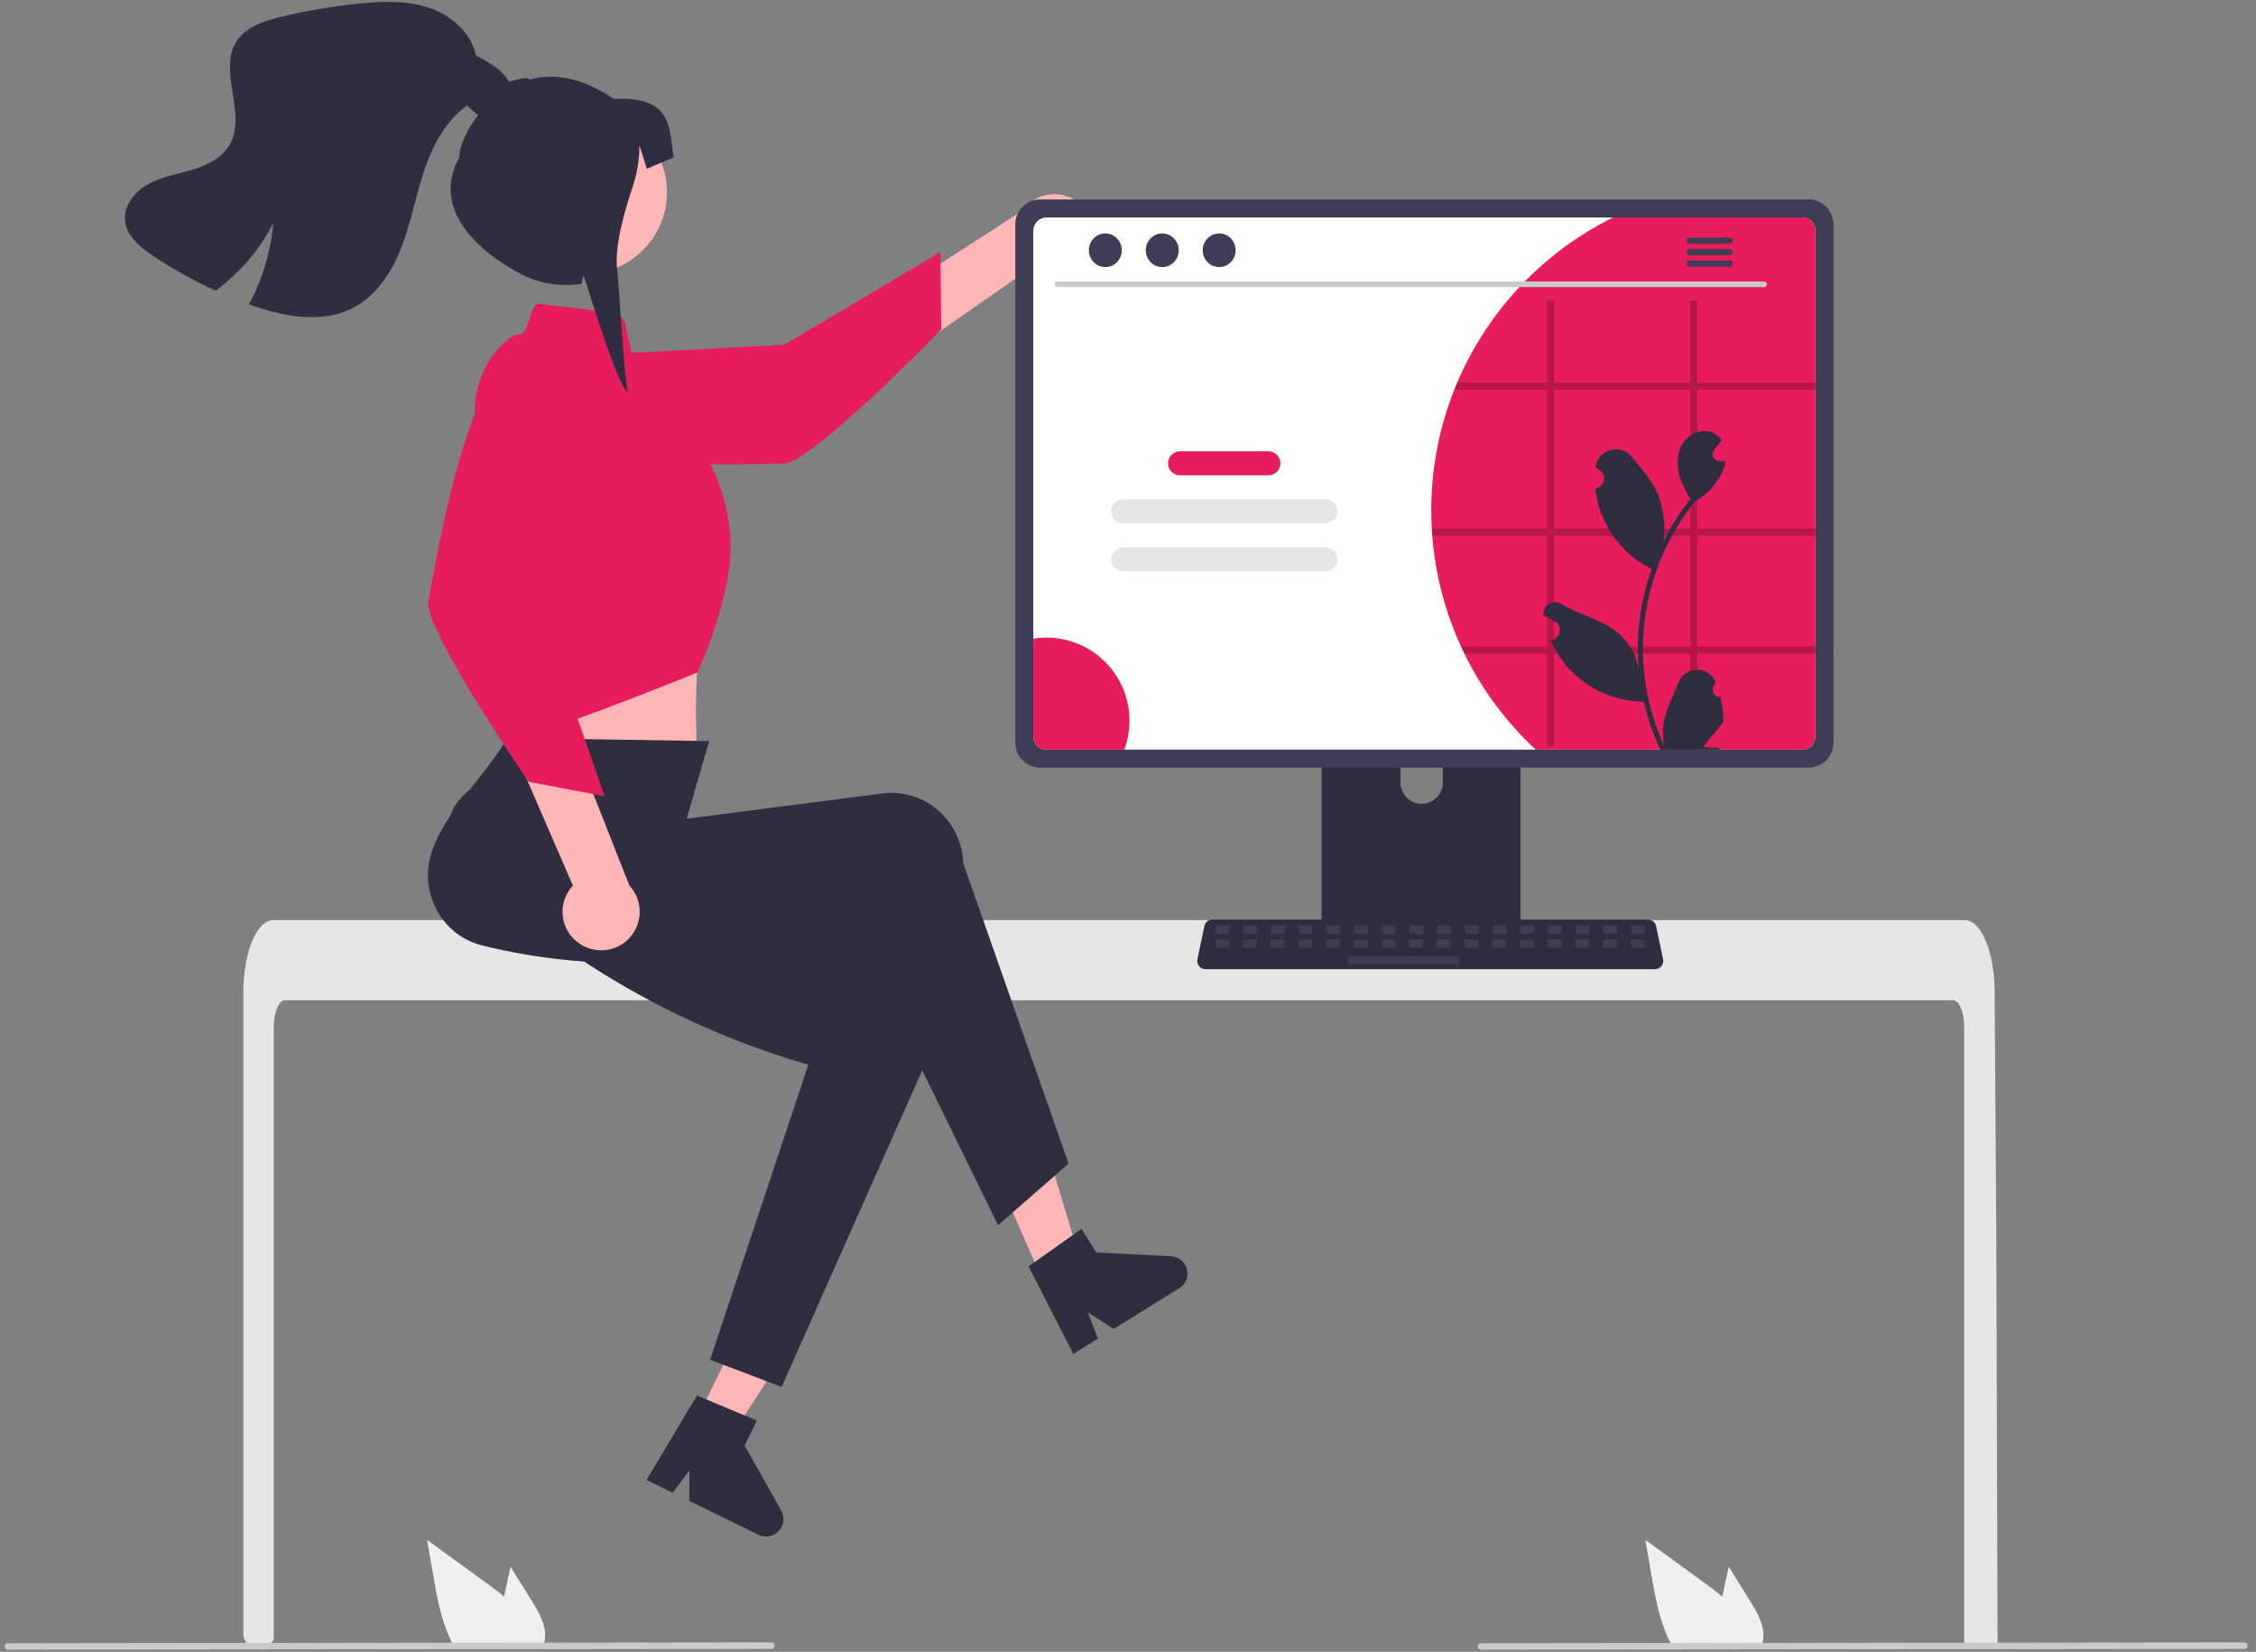 <svg width="198" height="145" viewBox="0 0 198 145" fill="none" xmlns="http://www.w3.org/2000/svg">
<rect x="0" y="0" width="198" height="145" fill="#808080" stroke="none"/>
<g clip-path="url(#clip0_111_699)">
<path d="M92.501 114.677L95.611 113.285L91.716 100.334L87.126 102.388L92.501 114.677Z" fill="#FFB6B6"/>
<path d="M90.273 111.161L94.926 107.875L96.21 109.945L102.771 110.268C103.095 110.284 103.405 110.403 103.657 110.608C103.909 110.813 104.088 111.093 104.169 111.407C104.251 111.721 104.229 112.053 104.109 112.354C103.988 112.655 103.774 112.91 103.498 113.081L97.747 116.649L95.485 115.217L96.368 117.504L94.199 118.849L90.273 111.161Z" fill="#2F2E41"/>
<path d="M172.39 90.164C172.39 88.861 171.953 87.804 171.416 87.802H25.008C24.468 87.804 24.033 88.861 24.031 90.164V143.781C24.031 143.902 23.986 144.019 23.905 144.108C23.823 144.198 23.712 144.254 23.591 144.265C23.198 144.303 22.805 144.338 22.413 144.371C22.403 144.371 22.393 144.373 22.383 144.373C22.17 144.393 21.956 144.407 21.742 144.424H21.739C21.629 144.221 21.521 144.016 21.413 143.809C21.377 143.739 21.358 143.662 21.358 143.583V87.099C21.358 86.74 21.372 86.378 21.397 86.02C21.431 85.53 21.492 85.042 21.579 84.558C21.99 82.3 22.918 80.772 23.973 80.767H172.449C172.602 80.768 172.755 80.8 172.896 80.862C173.103 80.953 173.29 81.084 173.447 81.248C173.66 81.469 173.843 81.719 173.989 81.989C174.509 82.905 174.881 84.271 175.012 85.86C175.012 85.875 175.015 85.889 175.015 85.904C175.049 86.297 175.066 86.698 175.063 87.099L175.097 92.307L175.119 95.413L175.185 105.157L175.209 108.617L175.316 144.145C175.316 144.274 175.265 144.397 175.174 144.488C175.083 144.58 174.959 144.631 174.83 144.631H172.876C172.747 144.631 172.624 144.58 172.533 144.488C172.441 144.397 172.39 144.274 172.39 144.145V90.164Z" fill="#E6E6E6"/>
<path d="M132.606 56.399H116.831C116.608 56.4 116.394 56.489 116.236 56.647C116.078 56.805 115.99 57.019 115.99 57.242V82.163H133.449V57.242C133.449 57.131 133.427 57.022 133.385 56.919C133.343 56.817 133.281 56.724 133.202 56.646C133.124 56.568 133.031 56.506 132.929 56.463C132.827 56.421 132.717 56.399 132.606 56.399ZM124.772 70.559C124.278 70.557 123.806 70.36 123.457 70.011C123.108 69.662 122.911 69.19 122.909 68.696V65.822C122.909 65.328 123.106 64.855 123.455 64.506C123.804 64.157 124.278 63.961 124.772 63.961C125.265 63.961 125.739 64.157 126.088 64.506C126.437 64.855 126.634 65.328 126.634 65.822V68.696C126.632 69.19 126.435 69.662 126.086 70.011C125.737 70.36 125.265 70.557 124.772 70.559Z" fill="#2F2E41"/>
<path d="M115.936 81.366V83.77C115.936 83.895 115.986 84.014 116.074 84.102C116.162 84.19 116.281 84.24 116.406 84.24H133.033C133.158 84.24 133.277 84.19 133.365 84.102C133.453 84.014 133.502 83.895 133.503 83.77V81.366H115.936Z" fill="#3F3D56"/>
<path d="M95.667 21.694C95.486 22.151 95.206 22.563 94.848 22.901C94.49 23.238 94.063 23.493 93.596 23.647C93.129 23.801 92.633 23.851 92.145 23.793C91.657 23.735 91.187 23.571 90.769 23.312L68.5 38.825L67.885 32.643L89.781 18.457C90.262 17.784 90.974 17.311 91.782 17.127C92.589 16.943 93.436 17.062 94.162 17.461C94.887 17.86 95.441 18.512 95.719 19.292C95.996 20.072 95.978 20.927 95.667 21.694Z" fill="#FFB6B6"/>
<path d="M45.809 31.476C45.809 31.476 43.398 35.038 47.182 38.191C50.966 41.344 66.302 40.717 68.777 40.69C71.251 40.663 82.607 28.916 82.607 28.916L82.532 22.132L68.823 30.267L45.809 31.476Z" fill="#E61C5D"/>
<path d="M44.444 55.13L44.687 59.747C44.687 59.747 43.97 63.837 44.56 64.72C45.145 65.598 61.222 66.904 61.222 66.904C61.222 66.904 60.718 60.019 61.628 55.038L44.444 55.13Z" fill="#FFB6B6"/>
<path d="M93.785 102.14L87.596 107.557L75.467 82.751C63.44 84.82 52.093 85.482 42.278 82.98C38.955 82.144 36.924 78.713 37.741 75.316C37.779 75.157 37.824 75 37.874 74.845C39.048 71.261 42.123 68.725 44.545 64.784L62.24 65.052L60.264 71.872L77.453 69.647C80.91 69.2 84.067 71.702 84.505 75.236C84.528 75.422 84.543 75.61 84.55 75.798L93.785 102.14Z" fill="#2F2E41"/>
<path d="M51.353 24.059C55.322 24.059 58.538 20.842 58.538 16.874C58.538 12.906 55.322 9.689 51.353 9.689C47.385 9.689 44.168 12.906 44.168 16.874C44.168 20.842 47.385 24.059 51.353 24.059Z" fill="#FFB6B6"/>
<path d="M47.141 26.653L53.729 27.428C54.007 27.461 54.268 27.579 54.475 27.767C54.682 27.955 54.826 28.203 54.885 28.476L55.933 33.27L62.464 40.962C62.464 40.962 64.809 45.359 63.93 50.343C63.401 53.344 62.485 56.264 61.206 59.029C61.206 59.029 45.144 65.598 44.558 64.719C43.972 63.839 43.782 59.845 43.782 59.845L41.715 36.856C41.597 35.645 41.748 34.422 42.158 33.276C42.568 32.13 43.226 31.089 44.086 30.228C44.607 29.715 45.122 29.356 45.54 29.356C46.486 29.324 46.365 27.195 47.141 26.653Z" fill="#E61C5D"/>
<path d="M61.278 124.309L64.335 125.807L71.695 114.464L67.182 112.254L61.278 124.309Z" fill="#FFB6B6"/>
<path d="M68.601 121.745L62.32 119.361L70.941 93.47C59.229 90.036 50.395 84.505 42.682 77.941C40.066 75.728 38.103 72.887 40.332 70.196C40.436 70.07 40.545 69.949 40.658 69.831C43.29 67.13 49.968 67.649 53.878 65.175L62.621 74.51L62.074 77.011L78.489 82.576C81.79 83.695 83.524 87.331 82.362 90.697C82.301 90.874 82.232 91.049 82.156 91.221L68.601 121.745Z" fill="#2F2E41"/>
<path d="M61.173 122.502L66.428 124.698L65.356 126.886L68.568 132.616C68.727 132.899 68.791 133.225 68.751 133.547C68.711 133.869 68.569 134.17 68.346 134.406C68.123 134.641 67.831 134.8 67.512 134.857C67.192 134.915 66.863 134.869 66.572 134.726L60.493 131.749L60.505 129.072L59.036 131.035L56.745 129.912L61.173 122.502Z" fill="#2F2E41"/>
<path d="M50.897 82.859C50.485 82.591 50.137 82.235 49.877 81.817C49.617 81.4 49.452 80.93 49.394 80.442C49.335 79.954 49.384 79.458 49.537 78.991C49.691 78.524 49.945 78.096 50.282 77.737L39.485 52.838L45.667 53.459L55.236 77.73C55.8 78.336 56.123 79.127 56.144 79.955C56.164 80.783 55.879 81.589 55.345 82.222C54.81 82.854 54.062 83.268 53.242 83.385C52.422 83.503 51.588 83.316 50.897 82.859V82.859Z" fill="#FFB6B6"/>
<path d="M51.182 32.052C51.182 32.052 48.168 28.983 44.328 32.067C40.488 35.152 38.066 50.308 37.603 52.74C37.139 55.171 46.405 68.627 46.405 68.627L53.069 69.898L47.81 54.849L51.182 32.052Z" fill="#E61C5D"/>
<path d="M158.73 17.507H91.294C90.715 17.508 90.16 17.739 89.75 18.148C89.34 18.558 89.11 19.113 89.109 19.693V65.198C89.109 65.778 89.34 66.333 89.75 66.743C90.159 67.153 90.715 67.383 91.294 67.384H158.73C159.309 67.383 159.865 67.153 160.274 66.743C160.684 66.333 160.915 65.778 160.915 65.198V19.693C160.914 19.113 160.684 18.558 160.274 18.148C159.864 17.739 159.309 17.508 158.73 17.507Z" fill="#3F3D56"/>
<path d="M158.167 19.086H91.858C91.548 19.087 91.251 19.21 91.031 19.43C90.812 19.649 90.689 19.947 90.689 20.257V64.635C90.69 64.945 90.813 65.242 91.032 65.461C91.251 65.68 91.548 65.803 91.858 65.804H158.167C158.477 65.803 158.774 65.68 158.993 65.461C159.212 65.242 159.335 64.945 159.336 64.635V20.257C159.336 19.947 159.213 19.649 158.993 19.43C158.774 19.21 158.477 19.087 158.167 19.086Z" fill="white"/>
<path d="M145.251 85.077H105.801C105.693 85.077 105.586 85.053 105.489 85.006C105.391 84.96 105.305 84.892 105.237 84.808C105.169 84.725 105.121 84.626 105.095 84.522C105.07 84.417 105.068 84.307 105.091 84.202L105.703 81.294C105.737 81.132 105.827 80.986 105.956 80.881C106.085 80.776 106.246 80.719 106.413 80.718H144.639C144.805 80.719 144.966 80.776 145.095 80.881C145.224 80.986 145.314 81.132 145.349 81.294L145.961 84.202C145.983 84.307 145.981 84.417 145.956 84.522C145.931 84.626 145.882 84.725 145.814 84.808C145.746 84.892 145.66 84.96 145.563 85.006C145.465 85.053 145.359 85.077 145.251 85.077H145.251Z" fill="#2F2E41"/>
<path d="M107.789 81.242H106.812C106.746 81.242 106.693 81.295 106.693 81.36V81.852C106.693 81.918 106.746 81.971 106.812 81.971H107.789C107.855 81.971 107.908 81.918 107.908 81.852V81.36C107.908 81.295 107.855 81.242 107.789 81.242Z" fill="#3F3D56"/>
<path d="M110.219 81.242H109.242C109.176 81.242 109.123 81.295 109.123 81.36V81.852C109.123 81.918 109.176 81.971 109.242 81.971H110.219C110.285 81.971 110.338 81.918 110.338 81.852V81.36C110.338 81.295 110.285 81.242 110.219 81.242Z" fill="#3F3D56"/>
<path d="M112.649 81.242H111.672C111.606 81.242 111.553 81.295 111.553 81.36V81.852C111.553 81.918 111.606 81.971 111.672 81.971H112.649C112.715 81.971 112.768 81.918 112.768 81.852V81.36C112.768 81.295 112.715 81.242 112.649 81.242Z" fill="#3F3D56"/>
<path d="M115.08 81.242H114.102C114.036 81.242 113.983 81.295 113.983 81.36V81.852C113.983 81.918 114.036 81.971 114.102 81.971H115.08C115.145 81.971 115.198 81.918 115.198 81.852V81.36C115.198 81.295 115.145 81.242 115.08 81.242Z" fill="#3F3D56"/>
<path d="M117.509 81.242H116.532C116.466 81.242 116.413 81.295 116.413 81.36V81.852C116.413 81.918 116.466 81.971 116.532 81.971H117.509C117.575 81.971 117.628 81.918 117.628 81.852V81.36C117.628 81.295 117.575 81.242 117.509 81.242Z" fill="#3F3D56"/>
<path d="M119.94 81.242H118.962C118.896 81.242 118.843 81.295 118.843 81.36V81.852C118.843 81.918 118.896 81.971 118.962 81.971H119.94C120.005 81.971 120.058 81.918 120.058 81.852V81.36C120.058 81.295 120.005 81.242 119.94 81.242Z" fill="#3F3D56"/>
<path d="M122.37 81.242H121.392C121.326 81.242 121.273 81.295 121.273 81.36V81.852C121.273 81.918 121.326 81.971 121.392 81.971H122.37C122.435 81.971 122.488 81.918 122.488 81.852V81.36C122.488 81.295 122.435 81.242 122.37 81.242Z" fill="#3F3D56"/>
<path d="M124.8 81.242H123.822C123.756 81.242 123.703 81.295 123.703 81.36V81.852C123.703 81.918 123.756 81.971 123.822 81.971H124.8C124.865 81.971 124.918 81.918 124.918 81.852V81.36C124.918 81.295 124.865 81.242 124.8 81.242Z" fill="#3F3D56"/>
<path d="M127.23 81.242H126.252C126.186 81.242 126.133 81.295 126.133 81.36V81.852C126.133 81.918 126.186 81.971 126.252 81.971H127.23C127.295 81.971 127.348 81.918 127.348 81.852V81.36C127.348 81.295 127.295 81.242 127.23 81.242Z" fill="#3F3D56"/>
<path d="M129.66 81.242H128.682C128.617 81.242 128.563 81.295 128.563 81.36V81.852C128.563 81.918 128.617 81.971 128.682 81.971H129.66C129.725 81.971 129.779 81.918 129.779 81.852V81.36C129.779 81.295 129.725 81.242 129.66 81.242Z" fill="#3F3D56"/>
<path d="M132.09 81.242H131.112C131.047 81.242 130.993 81.295 130.993 81.36V81.852C130.993 81.918 131.047 81.971 131.112 81.971H132.09C132.155 81.971 132.208 81.918 132.208 81.852V81.36C132.208 81.295 132.155 81.242 132.09 81.242Z" fill="#3F3D56"/>
<path d="M134.52 81.242H133.542C133.476 81.242 133.423 81.295 133.423 81.36V81.852C133.423 81.918 133.476 81.971 133.542 81.971H134.52C134.585 81.971 134.638 81.918 134.638 81.852V81.36C134.638 81.295 134.585 81.242 134.52 81.242Z" fill="#3F3D56"/>
<path d="M136.95 81.242H135.972C135.907 81.242 135.854 81.295 135.854 81.36V81.852C135.854 81.918 135.907 81.971 135.972 81.971H136.95C137.015 81.971 137.069 81.918 137.069 81.852V81.36C137.069 81.295 137.015 81.242 136.95 81.242Z" fill="#3F3D56"/>
<path d="M139.38 81.242H138.402C138.337 81.242 138.283 81.295 138.283 81.36V81.852C138.283 81.918 138.337 81.971 138.402 81.971H139.38C139.445 81.971 139.498 81.918 139.498 81.852V81.36C139.498 81.295 139.445 81.242 139.38 81.242Z" fill="#3F3D56"/>
<path d="M141.81 81.242H140.832C140.767 81.242 140.714 81.295 140.714 81.36V81.852C140.714 81.918 140.767 81.971 140.832 81.971H141.81C141.876 81.971 141.929 81.918 141.929 81.852V81.36C141.929 81.295 141.876 81.242 141.81 81.242Z" fill="#3F3D56"/>
<path d="M144.24 81.242H143.262C143.197 81.242 143.144 81.295 143.144 81.36V81.852C143.144 81.918 143.197 81.971 143.262 81.971H144.24C144.305 81.971 144.359 81.918 144.359 81.852V81.36C144.359 81.295 144.305 81.242 144.24 81.242Z" fill="#3F3D56"/>
<path d="M107.761 82.457H106.783C106.717 82.457 106.664 82.51 106.664 82.575V83.067C106.664 83.133 106.717 83.186 106.783 83.186H107.761C107.826 83.186 107.879 83.133 107.879 83.067V82.575C107.879 82.51 107.826 82.457 107.761 82.457Z" fill="#3F3D56"/>
<path d="M110.191 82.457H109.213C109.147 82.457 109.094 82.51 109.094 82.575V83.067C109.094 83.133 109.147 83.186 109.213 83.186H110.191C110.256 83.186 110.309 83.133 110.309 83.067V82.575C110.309 82.51 110.256 82.457 110.191 82.457Z" fill="#3F3D56"/>
<path d="M112.621 82.457H111.643C111.578 82.457 111.524 82.51 111.524 82.575V83.067C111.524 83.133 111.578 83.186 111.643 83.186H112.621C112.686 83.186 112.739 83.133 112.739 83.067V82.575C112.739 82.51 112.686 82.457 112.621 82.457Z" fill="#3F3D56"/>
<path d="M115.051 82.457H114.073C114.007 82.457 113.954 82.51 113.954 82.575V83.067C113.954 83.133 114.007 83.186 114.073 83.186H115.051C115.116 83.186 115.169 83.133 115.169 83.067V82.575C115.169 82.51 115.116 82.457 115.051 82.457Z" fill="#3F3D56"/>
<path d="M117.481 82.457H116.503C116.438 82.457 116.385 82.51 116.385 82.575V83.067C116.385 83.133 116.438 83.186 116.503 83.186H117.481C117.546 83.186 117.6 83.133 117.6 83.067V82.575C117.6 82.51 117.546 82.457 117.481 82.457Z" fill="#3F3D56"/>
<path d="M119.911 82.457H118.933C118.868 82.457 118.814 82.51 118.814 82.575V83.067C118.814 83.133 118.868 83.186 118.933 83.186H119.911C119.976 83.186 120.029 83.133 120.029 83.067V82.575C120.029 82.51 119.976 82.457 119.911 82.457Z" fill="#3F3D56"/>
<path d="M122.341 82.457H121.363C121.298 82.457 121.245 82.51 121.245 82.575V83.067C121.245 83.133 121.298 83.186 121.363 83.186H122.341C122.407 83.186 122.46 83.133 122.46 83.067V82.575C122.46 82.51 122.407 82.457 122.341 82.457Z" fill="#3F3D56"/>
<path d="M124.771 82.457H123.793C123.728 82.457 123.675 82.51 123.675 82.575V83.067C123.675 83.133 123.728 83.186 123.793 83.186H124.771C124.836 83.186 124.89 83.133 124.89 83.067V82.575C124.89 82.51 124.836 82.457 124.771 82.457Z" fill="#3F3D56"/>
<path d="M127.201 82.457H126.223C126.158 82.457 126.104 82.51 126.104 82.575V83.067C126.104 83.133 126.158 83.186 126.223 83.186H127.201C127.266 83.186 127.32 83.133 127.32 83.067V82.575C127.32 82.51 127.266 82.457 127.201 82.457Z" fill="#3F3D56"/>
<path d="M129.631 82.457H128.653C128.588 82.457 128.535 82.51 128.535 82.575V83.067C128.535 83.133 128.588 83.186 128.653 83.186H129.631C129.697 83.186 129.75 83.133 129.75 83.067V82.575C129.75 82.51 129.697 82.457 129.631 82.457Z" fill="#3F3D56"/>
<path d="M132.061 82.457H131.083C131.018 82.457 130.965 82.51 130.965 82.575V83.067C130.965 83.133 131.018 83.186 131.083 83.186H132.061C132.127 83.186 132.18 83.133 132.18 83.067V82.575C132.18 82.51 132.127 82.457 132.061 82.457Z" fill="#3F3D56"/>
<path d="M134.491 82.457H133.513C133.448 82.457 133.395 82.51 133.395 82.575V83.067C133.395 83.133 133.448 83.186 133.513 83.186H134.491C134.557 83.186 134.61 83.133 134.61 83.067V82.575C134.61 82.51 134.557 82.457 134.491 82.457Z" fill="#3F3D56"/>
<path d="M136.921 82.457H135.943C135.878 82.457 135.825 82.51 135.825 82.575V83.067C135.825 83.133 135.878 83.186 135.943 83.186H136.921C136.987 83.186 137.04 83.133 137.04 83.067V82.575C137.04 82.51 136.987 82.457 136.921 82.457Z" fill="#3F3D56"/>
<path d="M139.351 82.457H138.374C138.308 82.457 138.255 82.51 138.255 82.575V83.067C138.255 83.133 138.308 83.186 138.374 83.186H139.351C139.417 83.186 139.47 83.133 139.47 83.067V82.575C139.47 82.51 139.417 82.457 139.351 82.457Z" fill="#3F3D56"/>
<path d="M141.781 82.457H140.803C140.738 82.457 140.685 82.51 140.685 82.575V83.067C140.685 83.133 140.738 83.186 140.803 83.186H141.781C141.847 83.186 141.9 83.133 141.9 83.067V82.575C141.9 82.51 141.847 82.457 141.781 82.457Z" fill="#3F3D56"/>
<path d="M144.211 82.457H143.234C143.168 82.457 143.115 82.51 143.115 82.575V83.067C143.115 83.133 143.168 83.186 143.234 83.186H144.211C144.277 83.186 144.33 83.133 144.33 83.067V82.575C144.33 82.51 144.277 82.457 144.211 82.457Z" fill="#3F3D56"/>
<path d="M127.93 83.915H118.447C118.381 83.915 118.328 83.968 118.328 84.033V84.525C118.328 84.591 118.381 84.644 118.447 84.644H127.93C127.995 84.644 128.049 84.591 128.049 84.525V84.033C128.049 83.968 127.995 83.915 127.93 83.915Z" fill="#3F3D56"/>
<path d="M153.6 140.539L151.726 137.528L151.352 139.249C151.286 139.55 151.221 139.856 151.16 140.16C150.628 139.706 150.062 139.285 149.508 138.882C147.807 137.647 146.106 136.411 144.407 135.174L144.939 138.26C145.267 140.16 145.61 142.099 146.422 143.837C146.511 144.034 146.609 144.228 146.713 144.418H154.621C154.684 144.241 154.728 144.059 154.752 143.873C154.754 143.861 154.755 143.849 154.754 143.837C154.878 142.658 154.227 141.548 153.6 140.539Z" fill="#F0F0F0"/>
<path d="M46.678 140.539L44.804 137.528L44.43 139.249C44.364 139.55 44.299 139.856 44.238 140.16C43.706 139.706 43.14 139.285 42.586 138.882C40.885 137.647 39.184 136.411 37.485 135.174L38.017 138.26C38.345 140.16 38.688 142.099 39.499 143.837C39.589 144.034 39.687 144.228 39.791 144.418H47.698C47.762 144.241 47.806 144.059 47.83 143.873C47.832 143.861 47.832 143.849 47.832 143.837C47.956 142.658 47.305 141.548 46.678 140.539Z" fill="#F0F0F0"/>
<path d="M196.986 144.747L129.978 144.821C129.901 144.821 129.828 144.791 129.774 144.736C129.72 144.682 129.689 144.609 129.689 144.532C129.689 144.456 129.72 144.382 129.774 144.328C129.828 144.274 129.901 144.243 129.978 144.243L196.986 144.168C197.063 144.168 197.136 144.199 197.19 144.253C197.244 144.307 197.275 144.381 197.275 144.457C197.275 144.534 197.244 144.608 197.19 144.662C197.136 144.716 197.063 144.747 196.986 144.747Z" fill="#CACACA"/>
<path d="M67.708 144.747L0.699 144.821C0.623 144.821 0.549 144.791 0.495 144.736C0.441 144.682 0.411 144.609 0.411 144.532C0.411 144.456 0.441 144.382 0.495 144.328C0.549 144.274 0.623 144.243 0.699 144.243L67.708 144.168C67.784 144.168 67.858 144.199 67.912 144.253C67.966 144.307 67.996 144.381 67.996 144.457C67.996 144.534 67.966 144.608 67.912 144.662C67.858 144.716 67.784 144.747 67.708 144.747Z" fill="#CACACA"/>
<path d="M43.755 10.469C42.596 10.814 41.515 9.844 40.708 8.926L40.995 9.266C39.097 10.603 37.962 12.78 37.226 14.984C36.489 17.186 36.079 19.492 35.248 21.662C34.417 23.829 33.075 25.927 31.022 27.008C28.271 28.456 24.901 27.798 21.975 26.753C21.936 26.738 21.899 26.726 21.86 26.711C23.046 24.498 23.771 22.068 23.994 19.567C22.791 21.917 21.055 23.953 18.925 25.513C17.013 24.644 15.175 23.622 13.428 22.456C12.298 21.701 11.108 20.724 10.976 19.37C10.843 18.026 11.846 16.799 13.03 16.153C14.213 15.506 15.574 15.288 16.867 14.899C18.157 14.512 19.474 13.878 20.152 12.712C21.715 10.029 19.085 6.246 20.762 3.631C21.588 2.345 23.192 1.83 24.679 1.473C26.949 0.93 29.253 0.541 31.576 0.309C33.615 0.105 35.721 0.029 37.661 0.686C39.6 1.342 41.359 2.865 41.775 4.873C42.907 5.468 44.105 6.126 44.713 7.256C45.32 8.384 44.982 10.104 43.755 10.469Z" fill="#2F2E41"/>
<path d="M42.025 10.017C40.915 11.407 40.311 12.911 40.311 13.811C38.005 18.026 41.302 21.645 45.517 23.951C47.197 24.876 49.138 25.214 51.033 24.913L51.209 24.16L51.448 24.838C51.448 24.838 54.192 33.901 55.097 34.432C54.753 32.819 54.36 25.352 54.169 23.778C53.904 21.636 54.827 18.446 55.492 16.507C55.905 15.312 56.117 14.056 56.119 12.791V12.736L56.767 14.818L59.127 13.811C58.688 11.294 59.127 8.435 53.864 8.683C51.018 6.726 48.511 6.428 46.453 6.983C46.187 6.572 44.655 7.341 44.212 7.125" fill="#2F2E41"/>
<path d="M159.336 20.257V64.635C159.335 64.945 159.212 65.242 158.993 65.461C158.774 65.68 158.477 65.803 158.167 65.804H134.785C132.198 63.405 130.076 60.55 128.525 57.381C128.423 57.177 128.326 56.97 128.233 56.761C126.82 53.695 125.964 50.401 125.706 47.034C125.689 46.827 125.675 46.621 125.665 46.412C125.633 45.877 125.619 45.335 125.619 44.791C125.614 41.171 126.298 37.583 127.633 34.218C127.713 34.009 127.798 33.802 127.886 33.596C130.574 27.281 135.43 22.134 141.579 19.086H158.167C158.477 19.087 158.774 19.21 158.993 19.43C159.212 19.649 159.336 19.947 159.336 20.257Z" fill="#E61C5D"/>
<path d="M154.834 25.2H92.789C92.724 25.199 92.663 25.172 92.618 25.126C92.573 25.08 92.547 25.018 92.547 24.953C92.547 24.889 92.573 24.827 92.618 24.781C92.663 24.735 92.724 24.708 92.789 24.707H154.834C154.898 24.708 154.959 24.735 155.005 24.781C155.05 24.827 155.075 24.889 155.075 24.953C155.075 25.018 155.05 25.08 155.005 25.126C154.959 25.172 154.898 25.199 154.834 25.2Z" fill="#CACACA"/>
<path d="M97.012 23.447C97.811 23.447 98.458 22.785 98.458 21.969C98.458 21.152 97.811 20.491 97.012 20.491C96.214 20.491 95.566 21.152 95.566 21.969C95.566 22.785 96.214 23.447 97.012 23.447Z" fill="#3F3D56"/>
<path d="M102.007 23.447C102.806 23.447 103.453 22.785 103.453 21.969C103.453 21.152 102.806 20.491 102.007 20.491C101.209 20.491 100.561 21.152 100.561 21.969C100.561 22.785 101.209 23.447 102.007 23.447Z" fill="#3F3D56"/>
<path d="M107.003 23.447C107.801 23.447 108.449 22.785 108.449 21.969C108.449 21.152 107.801 20.491 107.003 20.491C106.204 20.491 105.557 21.152 105.557 21.969C105.557 22.785 106.204 23.447 107.003 23.447Z" fill="#3F3D56"/>
<path d="M151.826 20.857H148.278C148.207 20.858 148.14 20.887 148.091 20.937C148.042 20.988 148.014 21.055 148.014 21.125C148.014 21.196 148.042 21.263 148.091 21.314C148.14 21.364 148.207 21.393 148.278 21.394H151.826C151.896 21.393 151.963 21.364 152.013 21.314C152.062 21.263 152.089 21.196 152.089 21.125C152.089 21.055 152.062 20.988 152.013 20.937C151.963 20.887 151.896 20.858 151.826 20.857Z" fill="#3F3D56"/>
<path d="M151.826 21.865H148.278C148.207 21.867 148.14 21.896 148.091 21.946C148.042 21.996 148.014 22.064 148.014 22.134C148.014 22.204 148.042 22.272 148.091 22.322C148.14 22.372 148.207 22.401 148.278 22.403H151.826C151.896 22.401 151.963 22.372 152.013 22.322C152.062 22.272 152.089 22.204 152.089 22.134C152.089 22.064 152.062 21.996 152.013 21.946C151.963 21.896 151.896 21.867 151.826 21.865Z" fill="#3F3D56"/>
<path d="M151.826 22.873H148.278C148.207 22.874 148.14 22.903 148.091 22.953C148.042 23.003 148.014 23.071 148.014 23.141C148.014 23.212 148.042 23.279 148.091 23.329C148.14 23.38 148.207 23.409 148.278 23.41H151.826C151.896 23.409 151.963 23.38 152.013 23.329C152.062 23.279 152.089 23.212 152.089 23.141C152.089 23.071 152.062 23.003 152.013 22.953C151.963 22.903 151.896 22.874 151.826 22.873Z" fill="#3F3D56"/>
<path d="M111.324 39.615H103.571C102.989 39.615 102.517 40.087 102.517 40.669V40.669C102.517 41.251 102.989 41.723 103.571 41.723H111.324C111.906 41.723 112.378 41.251 112.378 40.669C112.378 40.087 111.906 39.615 111.324 39.615Z" fill="#E61C5D"/>
<path d="M116.332 43.832H98.563C97.981 43.832 97.508 44.304 97.508 44.886C97.508 45.469 97.981 45.941 98.563 45.941H116.332C116.915 45.941 117.387 45.469 117.387 44.886C117.387 44.304 116.915 43.832 116.332 43.832Z" fill="#E6E6E6"/>
<path d="M116.332 48.05H98.563C97.981 48.05 97.508 48.522 97.508 49.104V49.104C97.508 49.687 97.981 50.159 98.563 50.159H116.332C116.915 50.159 117.387 49.687 117.387 49.104C117.387 48.522 116.915 48.05 116.332 48.05Z" fill="#E6E6E6"/>
<path d="M99.131 63.259C99.133 64.128 98.978 64.99 98.674 65.803H91.858C91.548 65.803 91.251 65.68 91.032 65.461C90.813 65.242 90.69 64.945 90.689 64.635V56.062C91.07 56 91.455 55.969 91.841 55.969C92.798 55.969 93.746 56.158 94.631 56.524C95.515 56.89 96.319 57.427 96.996 58.104C97.673 58.781 98.21 59.585 98.576 60.469C98.943 61.354 99.131 62.302 99.131 63.259Z" fill="#E61C5D"/>
<path opacity="0.2" d="M159.396 34.218V33.596H148.969V26.386H148.349V33.596H136.398V26.386H135.779V33.596H127.886C127.798 33.802 127.713 34.009 127.633 34.218H135.779V46.412H125.665C125.675 46.621 125.689 46.827 125.706 47.034H135.779V56.761H128.233C128.326 56.97 128.423 57.177 128.525 57.381H135.779V65.558H136.398V57.381H148.349V65.558H148.969V57.381H159.396V56.761H148.969V47.034H159.396V46.412H148.969V34.218H159.396ZM148.349 56.761H136.398V47.034H148.349V56.761ZM148.349 46.412H136.398V34.218H148.349V46.412Z" fill="black"/>
<path d="M151.001 61.2C150.868 61.206 150.736 61.171 150.624 61.099C150.511 61.028 150.423 60.924 150.372 60.801C150.32 60.678 150.308 60.543 150.336 60.413C150.365 60.283 150.432 60.164 150.53 60.074L150.575 59.897C150.569 59.883 150.563 59.869 150.557 59.855C150.423 59.538 150.198 59.268 149.912 59.079C149.625 58.89 149.288 58.789 148.945 58.791C148.601 58.792 148.265 58.895 147.98 59.086C147.694 59.278 147.472 59.549 147.34 59.867C146.814 61.134 146.144 62.403 145.979 63.743C145.907 64.335 145.937 64.935 146.07 65.517C144.834 62.822 144.193 59.892 144.188 56.926C144.188 56.182 144.229 55.439 144.312 54.699C144.381 54.093 144.475 53.491 144.597 52.894C145.259 49.651 146.681 46.612 148.746 44.026C149.746 43.481 150.554 42.642 151.062 41.623C151.246 41.257 151.376 40.866 151.448 40.463C151.335 40.477 151.221 40.487 151.108 40.494C151.073 40.496 151.036 40.498 151.001 40.5L150.988 40.5C150.864 40.506 150.741 40.475 150.634 40.413C150.527 40.35 150.44 40.258 150.384 40.147C150.328 40.036 150.306 39.912 150.319 39.788C150.332 39.665 150.381 39.548 150.459 39.452C150.508 39.392 150.557 39.332 150.605 39.272C150.679 39.18 150.755 39.089 150.829 38.997C150.838 38.988 150.846 38.979 150.853 38.969C150.938 38.864 151.023 38.76 151.108 38.655C150.953 38.414 150.744 38.212 150.498 38.066C149.646 37.566 148.471 37.912 147.855 38.683C147.238 39.453 147.122 40.535 147.336 41.498C147.547 42.317 147.895 43.094 148.367 43.797C148.321 43.856 148.273 43.913 148.227 43.972C147.382 45.059 146.646 46.225 146.029 47.455C146.179 46.077 146 44.683 145.506 43.388C145.006 42.182 144.068 41.165 143.243 40.122C142.251 38.869 140.217 39.416 140.042 41.004C140.041 41.02 140.039 41.035 140.037 41.05C140.16 41.12 140.28 41.193 140.397 41.271C140.545 41.369 140.659 41.51 140.725 41.675C140.792 41.84 140.806 42.02 140.768 42.194C140.73 42.367 140.64 42.525 140.51 42.646C140.381 42.767 140.218 42.847 140.042 42.874L140.024 42.876C140.068 43.318 140.145 43.757 140.255 44.187C140.574 45.388 141.138 46.511 141.911 47.484C142.684 48.457 143.65 49.26 144.748 49.842C144.82 49.879 144.891 49.916 144.963 49.951C144.343 51.709 143.954 53.539 143.806 55.396C143.722 56.492 143.727 57.593 143.821 58.688L143.815 58.649C143.578 57.431 142.929 56.333 141.976 55.538C140.561 54.376 138.561 53.948 137.035 53.013C136.872 52.909 136.684 52.854 136.491 52.853C136.298 52.853 136.109 52.907 135.946 53.011C135.784 53.114 135.654 53.262 135.572 53.437C135.491 53.611 135.461 53.806 135.486 53.997C135.488 54.011 135.49 54.024 135.493 54.038C135.72 54.13 135.942 54.237 136.156 54.358C136.279 54.427 136.399 54.5 136.516 54.578C136.664 54.676 136.778 54.817 136.844 54.982C136.91 55.147 136.925 55.328 136.887 55.501C136.848 55.674 136.759 55.832 136.629 55.953C136.5 56.074 136.336 56.154 136.161 56.181L136.143 56.184C136.13 56.185 136.119 56.187 136.106 56.189C136.495 57.118 137.041 57.972 137.72 58.716C138.558 59.615 139.572 60.334 140.698 60.829C141.824 61.323 143.04 61.582 144.27 61.59H144.272C144.605 63.04 145.089 64.453 145.715 65.803H150.872C150.89 65.746 150.907 65.687 150.923 65.63C150.446 65.66 149.967 65.631 149.496 65.545C149.879 65.075 150.262 64.602 150.644 64.133C150.653 64.124 150.661 64.115 150.668 64.105C150.862 63.865 151.058 63.626 151.252 63.386L151.252 63.386C151.263 62.649 151.178 61.914 151.001 61.2L151.001 61.2ZM145.096 49.584L145.099 49.58L145.096 49.587V49.584ZM143.954 59.88L143.909 59.78C143.911 59.708 143.911 59.636 143.909 59.562C143.909 59.542 143.906 59.521 143.906 59.501C143.922 59.629 143.937 59.756 143.956 59.884L143.954 59.88Z" fill="#2F2E41"/>
</g>
<defs>
<clipPath id="clip0_111_699">
<rect width="196.866" height="144.657" fill="white" transform="translate(0.41 0.164)"/>
</clipPath>
</defs>
</svg>
